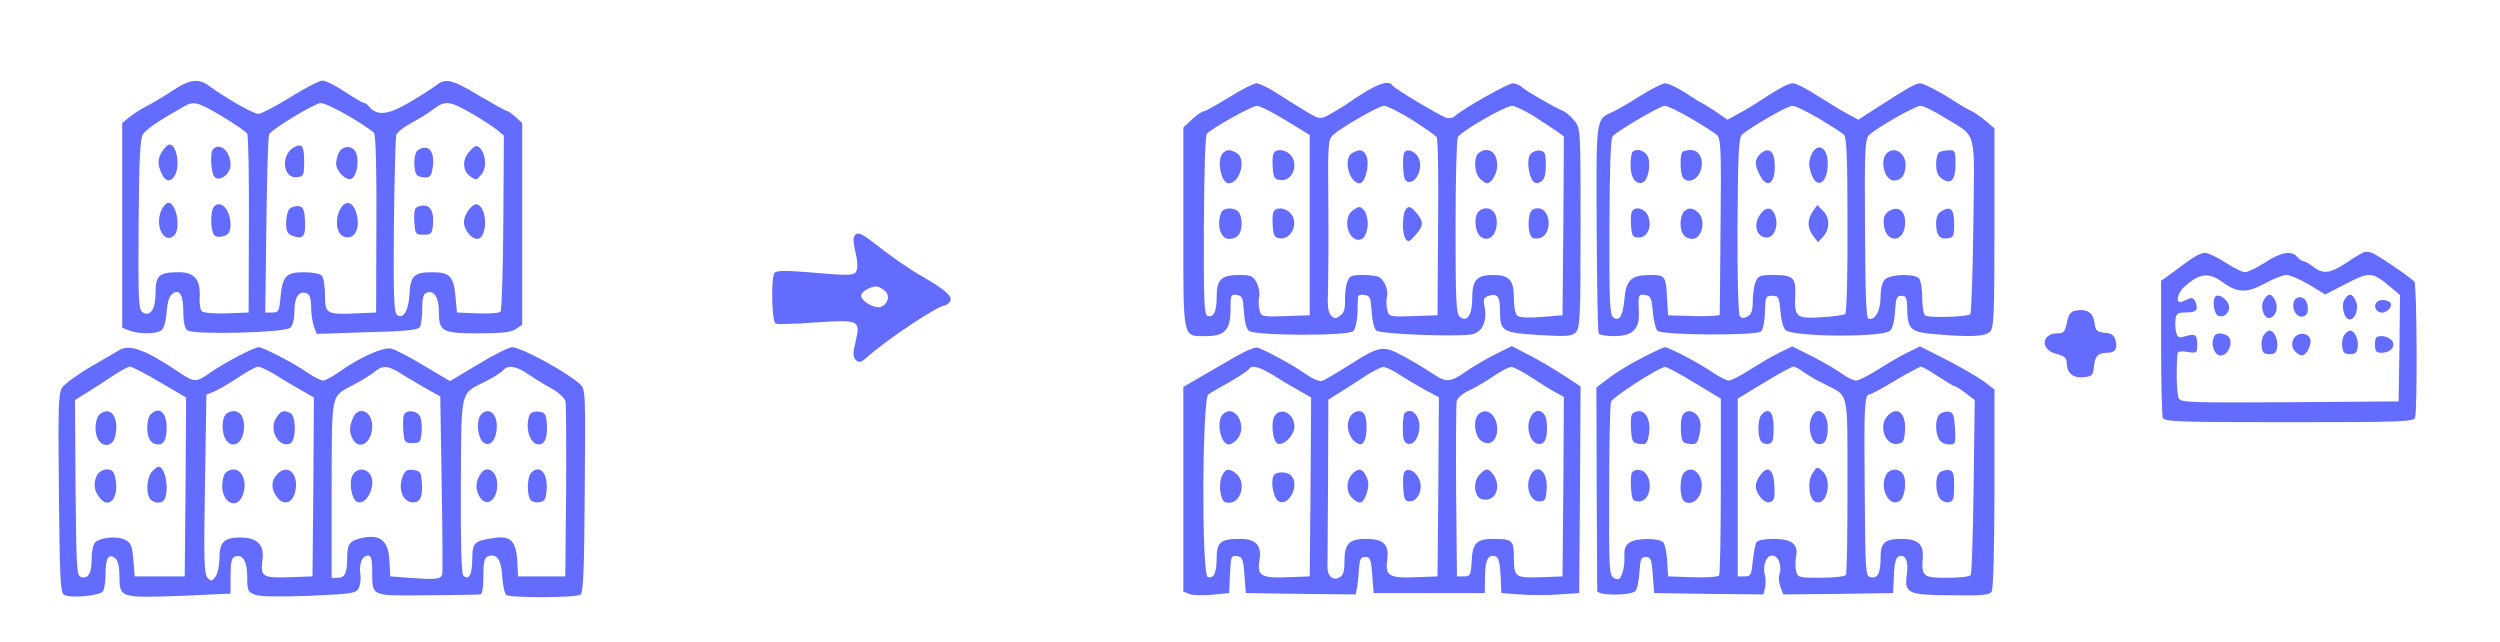  <svg  version="1.0" xmlns="http://www.w3.org/2000/svg"  width="900pt" height="231pt" viewBox="0 0 900 231"  preserveAspectRatio="xMidYMid meet">  <g transform="translate(0,231) scale(0.1,-0.1)" fill="#646cff" stroke="none"> <path d="M625 1986 c-27 -18 -70 -44 -95 -57 -25 -13 -55 -32 -67 -43 l-23 -19 0 -369 0 -368 26 -10 c32 -13 94 -13 114 0 9 5 17 31 20 66 3 40 10 60 23 68 25 16 37 -7 37 -70 0 -32 5 -56 14 -63 20 -17 350 -9 371 9 9 8 15 30 15 60 0 51 16 75 44 64 11 -4 16 -19 16 -49 0 -24 5 -56 10 -70 l10 -27 182 6 c134 3 183 8 189 18 5 7 9 37 9 66 0 38 4 54 15 58 27 11 45 -16 45 -67 0 -73 11 -79 143 -79 86 0 118 4 135 16 l22 15 0 363 0 363 -23 21 c-13 12 -27 22 -31 22 -4 0 -49 25 -100 55 -100 60 -121 65 -157 37 -13 -10 -56 -38 -96 -61 -76 -45 -116 -49 -144 -15 -6 8 -15 14 -20 14 -4 0 -35 18 -68 40 -33 22 -69 40 -80 40 -11 0 -63 -27 -116 -60 -53 -33 -105 -60 -115 -60 -18 0 -124 61 -179 102 -35 26 -70 22 -126 -16z m175 -95 c46 -28 86 -55 90 -62 4 -6 7 -154 6 -328 l-1 -316 -79 -3 c-46 -2 -84 2 -90 8 -5 5 -9 28 -7 51 3 63 -19 89 -75 89 -71 0 -84 -11 -84 -74 0 -60 -19 -88 -47 -70 -14 9 -16 46 -14 315 2 240 5 309 16 326 12 18 54 47 148 100 35 20 49 16 137 -36z m454 2 c45 -26 86 -54 92 -61 7 -10 10 -120 9 -331 l-1 -316 -69 -3 c-110 -5 -115 -2 -115 66 0 32 -5 63 -12 70 -7 7 -35 12 -64 12 -64 0 -77 -14 -84 -89 -5 -52 -7 -56 -30 -56 l-25 0 4 315 c2 173 6 320 10 327 10 18 163 111 185 112 11 1 56 -20 100 -46z m445 8 c37 -22 78 -48 91 -59 l24 -20 -2 -313 c-1 -172 -6 -317 -10 -321 -5 -5 -42 -8 -83 -6 l-74 3 -5 56 c-7 75 -20 89 -85 89 -65 0 -78 -14 -81 -82 -3 -58 -25 -91 -46 -70 -10 10 -12 83 -10 320 2 169 6 315 8 325 3 9 22 26 42 37 45 25 70 40 101 63 35 25 55 22 130 -22z"/> <path d="M586 1768 c-19 -27 -20 -48 -4 -83 13 -30 33 -32 48 -6 19 36 6 111 -20 111 -5 0 -16 -10 -24 -22z"/> <path d="M767 1773 c-12 -12 -7 -90 6 -101 20 -17 57 13 57 44 0 49 -38 83 -63 57z"/> <path d="M580 1551 c-23 -55 10 -120 46 -90 26 22 10 119 -20 119 -7 0 -19 -13 -26 -29z"/> <path d="M771 1567 c-15 -15 -14 -92 2 -105 7 -6 21 -6 35 -1 16 6 22 16 22 39 0 54 -34 92 -59 67z"/> <path d="M1057 1779 c-48 -28 -38 -113 12 -107 24 3 26 6 26 57 0 57 -8 67 -38 50z"/> <path d="M1220 1761 c-5 -11 -10 -29 -10 -40 0 -27 35 -62 54 -55 18 7 29 53 20 88 -8 32 -48 36 -64 7z"/> <path d="M1232 1568 c-29 -37 -24 -103 9 -111 32 -8 52 21 46 66 -7 50 -33 71 -55 45z"/> <path d="M1042 1558 c-6 -6 -12 -29 -12 -50 0 -31 5 -40 23 -47 38 -14 48 -3 45 53 -2 42 -6 51 -23 54 -11 1 -26 -3 -33 -10z"/> <path d="M1692 1767 c-29 -30 -28 -71 1 -92 21 -15 23 -14 40 7 20 24 17 72 -6 96 -11 10 -17 8 -35 -11z"/> <path d="M1501 1766 c-7 -8 -11 -32 -9 -53 3 -33 7 -38 30 -41 22 -3 29 2 33 21 11 44 2 82 -21 85 -11 2 -26 -4 -33 -12z"/> <path d="M1691 1559 c-12 -13 -21 -35 -21 -49 0 -27 27 -60 48 -60 33 0 39 93 8 120 -11 8 -19 6 -35 -11z"/> <path d="M1494 1556 c-3 -8 -4 -31 -2 -52 3 -36 5 -39 33 -39 26 0 30 4 33 29 6 50 -6 76 -34 76 -13 0 -27 -6 -30 -14z"/> <path d="M4425 1960 c-44 -27 -85 -50 -90 -50 -6 0 -25 -13 -43 -29 l-32 -30 0 -360 c0 -409 -4 -391 81 -391 68 0 89 22 89 96 0 52 1 55 23 52 19 -3 22 -10 25 -60 2 -35 9 -61 18 -69 22 -18 358 -19 376 -1 7 7 14 36 15 65 0 29 2 56 2 60 1 5 11 7 24 5 19 -3 22 -10 25 -60 2 -34 9 -61 17 -68 16 -13 284 -23 342 -14 38 7 57 45 48 97 -6 30 -4 36 14 42 32 10 41 -2 41 -54 0 -74 8 -79 140 -87 102 -6 118 -5 133 10 15 16 17 51 17 375 0 351 0 359 -21 385 -12 15 -31 32 -43 37 -36 16 -130 70 -147 85 -8 8 -24 14 -33 14 -17 0 -174 -88 -207 -117 -10 -8 -23 -11 -35 -6 -32 13 -183 104 -190 114 -15 25 -62 7 -174 -71 -14 -9 -39 -24 -57 -34 -32 -16 -33 -16 -85 15 -29 18 -76 47 -105 66 -28 18 -60 33 -70 33 -10 0 -54 -23 -98 -50z m205 -84 l85 -52 0 -325 0 -324 -87 -3 c-86 -3 -88 -2 -94 23 -3 14 -4 35 -1 47 3 11 -1 34 -9 50 -13 25 -20 28 -64 28 -63 0 -80 -17 -80 -78 0 -54 -11 -77 -33 -69 -12 4 -14 53 -13 326 1 199 5 324 11 330 24 23 162 100 180 100 11 0 58 -24 105 -53z m453 3 c45 -29 85 -57 89 -63 5 -6 7 -153 5 -326 l-2 -315 -87 -3 c-86 -3 -88 -2 -94 23 -3 14 -4 35 -1 47 6 22 -8 57 -27 70 -6 4 -32 8 -59 8 -42 0 -49 -3 -57 -25 -5 -14 -9 -44 -8 -67 1 -30 -4 -45 -17 -54 -16 -12 -21 -12 -33 0 -11 11 -14 35 -11 93 1 43 2 182 1 309 -2 216 -1 232 17 248 32 29 165 105 184 105 9 1 54 -22 100 -50z m440 12 c34 -22 72 -47 85 -56 l22 -16 -2 -322 -3 -322 -75 -6 c-44 -4 -80 -2 -87 4 -8 5 -13 32 -13 63 0 66 -16 84 -75 84 -59 0 -75 -18 -75 -84 0 -61 -19 -88 -45 -66 -13 11 -15 59 -15 324 0 171 4 316 8 322 14 23 168 111 195 113 10 0 46 -17 80 -38z"/> <path d="M4402 1758 c-23 -23 -6 -108 21 -108 42 0 65 90 28 110 -25 13 -34 13 -49 -2z"/> <path d="M4584 1756 c-3 -8 -4 -31 -2 -52 2 -33 7 -40 27 -42 44 -7 69 59 35 92 -19 20 -53 21 -60 2z"/> <path d="M4396 1544 c-17 -44 -2 -94 28 -94 31 0 46 19 46 55 0 17 -5 36 -12 43 -17 17 -55 15 -62 -4z"/> <path d="M4584 1546 c-3 -8 -4 -31 -2 -52 2 -31 7 -40 24 -42 45 -6 72 59 38 92 -19 20 -53 21 -60 2z"/> <path d="M4868 1759 c-34 -19 -11 -109 27 -109 19 0 36 65 25 96 -10 26 -25 29 -52 13z"/> <path d="M5054 1757 c-3 -8 -4 -34 -2 -58 2 -36 7 -44 22 -44 28 0 49 54 33 86 -14 28 -45 37 -53 16z"/> <path d="M4872 1554 c-15 -10 -22 -25 -22 -49 0 -44 36 -74 59 -50 8 8 15 31 15 50 0 19 -7 42 -15 50 -13 13 -17 13 -37 -1z"/> <path d="M5063 1559 c-15 -15 -17 -88 -3 -109 9 -13 14 -11 35 13 31 35 31 49 3 82 -19 21 -25 24 -35 14z"/> <path d="M5322 1758 c-18 -18 -14 -73 6 -91 10 -10 21 -17 25 -17 16 0 37 35 37 64 0 35 -15 56 -40 56 -9 0 -21 -5 -28 -12z"/> <path d="M5510 1755 c-8 -9 -10 -28 -7 -52 8 -47 22 -61 45 -47 12 8 17 25 17 60 0 42 -3 49 -21 52 -11 2 -27 -4 -34 -13z"/> <path d="M5321 1546 c-17 -20 -10 -77 12 -90 25 -16 51 4 55 43 4 36 -12 61 -38 61 -10 0 -23 -6 -29 -14z"/> <path d="M5506 1534 c-4 -15 -4 -40 -1 -56 6 -24 11 -29 33 -26 51 6 49 108 -2 108 -17 0 -26 -7 -30 -26z"/> <path d="M5905 1965 c-38 -24 -83 -51 -100 -58 -60 -28 -59 -15 -57 -418 1 -203 4 -374 7 -379 3 -6 28 -10 56 -10 65 0 91 24 89 83 -3 66 -2 69 23 65 19 -3 23 -10 27 -60 3 -31 10 -62 17 -69 16 -16 357 -18 373 -2 7 6 13 37 14 70 1 55 2 58 26 58 23 0 25 -4 30 -58 3 -35 11 -61 20 -67 38 -23 345 -25 374 -1 9 8 16 33 18 69 3 49 6 57 23 57 17 0 20 -7 21 -45 1 -76 12 -86 100 -93 127 -11 181 -9 198 9 14 13 16 61 16 374 l0 358 -32 27 c-18 15 -41 31 -52 36 -12 5 -33 17 -48 27 -61 40 -122 72 -136 72 -16 0 -45 -17 -154 -87 l-68 -44 -37 20 c-21 11 -69 40 -108 65 -38 25 -79 46 -90 46 -18 0 -46 -15 -141 -77 -10 -7 -36 -22 -57 -33 l-38 -21 -45 31 c-25 16 -47 30 -49 30 -2 0 -27 16 -56 35 -30 19 -63 35 -74 35 -11 0 -51 -21 -90 -45z m182 -81 c43 -25 85 -52 94 -60 14 -13 16 -51 13 -327 -1 -171 -3 -316 -3 -320 -1 -4 -43 -6 -93 -5 l-93 3 -3 50 c-4 92 -6 95 -60 95 -69 0 -88 -18 -94 -85 -5 -63 -19 -85 -41 -67 -12 10 -14 68 -13 327 1 221 4 317 12 325 22 22 169 108 186 109 9 1 52 -20 95 -45z m460 0 c43 -26 84 -52 91 -59 10 -9 13 -81 13 -325 1 -172 -3 -316 -8 -320 -4 -4 -43 -10 -86 -12 -91 -6 -98 0 -94 81 2 62 -7 71 -81 71 -47 0 -53 -3 -62 -26 -6 -14 -10 -45 -10 -69 0 -33 -5 -47 -19 -54 -13 -8 -22 -7 -28 2 -5 7 -9 148 -8 325 2 255 4 316 16 327 24 23 163 104 181 104 10 1 52 -20 95 -45z m451 4 c122 -75 110 -33 106 -390 -2 -171 -7 -315 -11 -319 -10 -10 -147 -14 -162 -5 -6 4 -11 33 -11 65 0 31 -5 62 -12 69 -18 18 -103 15 -122 -4 -10 -10 -16 -33 -16 -64 0 -49 -20 -85 -44 -77 -8 3 -11 95 -12 325 -2 299 0 322 17 338 29 26 162 102 182 103 10 1 48 -18 85 -41z"/> <path d="M5877 1763 c-4 -3 -7 -25 -7 -48 0 -45 19 -71 44 -62 20 8 31 70 17 96 -11 20 -41 28 -54 14z"/> <path d="M6057 1763 c-9 -8 -9 -66 -1 -87 11 -28 50 -19 64 14 17 41 0 80 -33 80 -13 0 -27 -3 -30 -7z"/> <path d="M5874 1546 c-3 -8 -4 -31 -2 -52 3 -34 6 -39 28 -39 32 0 49 42 32 80 -13 27 -49 34 -58 11z"/> <path d="M6062 1548 c-7 -7 -12 -26 -12 -43 0 -35 15 -55 42 -55 35 0 51 66 22 94 -19 19 -36 20 -52 4z"/> <path d="M6520 1751 c-9 -23 -9 -38 0 -65 20 -61 60 -36 60 36 0 60 -39 78 -60 29z"/> <path d="M6336 1755 c-20 -20 -20 -38 -1 -75 29 -57 61 -26 53 51 -3 39 -26 49 -52 24z"/> <path d="M6526 1549 c-21 -30 -20 -61 2 -89 l17 -22 19 21 c24 27 24 68 -2 93 l-20 20 -16 -23z"/> <path d="M6334 1534 c-23 -35 -9 -79 26 -79 28 0 44 43 30 81 -12 31 -35 31 -56 -2z"/> <path d="M6792 1758 c-26 -26 -7 -98 26 -98 27 0 42 20 42 57 0 43 -41 68 -68 41z"/> <path d="M6983 1763 c-7 -2 -13 -22 -13 -43 0 -29 6 -43 22 -54 32 -22 48 -4 48 55 0 44 -2 49 -22 48 -13 0 -29 -3 -35 -6z"/> <path d="M6796 1547 c-12 -9 -17 -23 -14 -46 6 -66 70 -67 76 -2 5 52 -25 75 -62 48z"/> <path d="M6988 1549 c-11 -6 -18 -22 -18 -42 0 -43 12 -59 41 -55 22 3 24 8 24 53 0 53 -13 65 -47 44z"/> <path d="M3074 1456 c-3 -8 0 -33 6 -55 6 -23 8 -51 5 -61 -7 -23 -14 -24 -175 -10 -87 7 -116 6 -122 -3 -13 -21 -10 -177 5 -182 6 -3 71 -1 142 4 158 11 164 9 145 -69 -10 -43 -10 -54 1 -66 12 -12 20 -9 51 19 66 58 245 177 268 177 4 0 13 6 19 13 13 17 -11 41 -89 86 -58 33 -127 81 -190 131 -42 33 -58 37 -66 16z m109 -191 c23 -16 15 -51 -13 -60 -22 -7 -70 21 -70 41 0 14 32 32 55 33 6 0 18 -6 28 -14z"/> <path d="M8512 1403 c-8 -3 -37 -20 -65 -39 -59 -39 -84 -42 -120 -14 -14 11 -30 20 -35 20 -5 0 -15 7 -22 15 -20 24 -57 18 -116 -20 -30 -19 -62 -35 -72 -35 -10 0 -41 16 -71 35 -29 19 -62 35 -74 35 -12 0 -41 -15 -64 -33 -23 -17 -54 -40 -68 -50 l-25 -18 0 -239 c0 -131 3 -245 6 -254 5 -14 55 -16 454 -16 399 0 449 2 454 16 9 22 7 477 -2 489 -8 12 -114 85 -147 102 -11 6 -26 8 -33 6z m97 -129 l31 -26 -2 -192 -3 -191 -392 -3 c-366 -2 -393 -1 -400 15 -7 15 -9 104 -4 160 1 8 13 10 36 6 33 -5 35 -4 35 24 0 38 -5 43 -41 33 -25 -8 -30 -6 -35 15 -3 12 -4 34 -2 46 2 20 9 24 35 24 39 0 47 7 38 35 -4 13 -12 19 -21 16 -8 -3 -21 -9 -29 -12 -24 -10 -18 29 8 53 54 49 88 54 137 18 54 -40 88 -41 152 -6 31 17 67 31 80 31 12 0 49 -16 81 -35 l58 -35 76 39 c85 44 93 43 162 -15z"/> <path d="M7976 1243 c-13 -13 -6 -64 10 -70 25 -9 48 20 35 45 -11 21 -35 34 -45 25z"/> <path d="M8149 1229 c-14 -28 3 -71 25 -63 21 8 29 39 16 64 -14 26 -26 25 -41 -1z"/> <path d="M8439 1229 c-12 -23 1 -69 20 -69 20 0 34 41 22 66 -13 30 -27 30 -42 3z"/> <path d="M8257 1221 c-6 -23 9 -51 28 -51 20 0 28 17 21 46 -8 29 -41 33 -49 5z"/> <path d="M8557 1223 c-12 -12 -7 -31 10 -37 19 -8 48 17 39 33 -8 12 -39 15 -49 4z"/> <path d="M8151 1106 c-7 -8 -11 -27 -9 -43 2 -22 8 -28 28 -28 20 0 26 6 28 28 3 27 -12 57 -28 57 -4 0 -13 -6 -19 -14z"/> <path d="M8441 1106 c-7 -8 -11 -27 -9 -43 2 -22 8 -28 28 -28 20 0 26 6 28 28 3 27 -12 57 -28 57 -4 0 -13 -6 -19 -14z"/> <path d="M7967 1088 c-7 -25 8 -58 26 -58 34 0 52 62 21 74 -28 11 -42 6 -47 -16z"/> <path d="M8261 1096 c-16 -19 -11 -46 12 -60 15 -9 21 -7 33 9 8 11 13 29 12 40 -4 25 -40 32 -57 11z"/> <path d="M8550 1070 c0 -25 4 -30 24 -30 33 0 53 25 36 45 -7 8 -23 15 -36 15 -20 0 -24 -5 -24 -30z"/> <path d="M7473 1192 c-15 -2 -25 -13 -29 -30 -10 -48 -13 -52 -37 -52 -59 0 -62 -60 -4 -74 28 -7 37 -15 37 -31 0 -37 22 -57 60 -53 32 3 35 6 38 38 4 38 15 50 49 50 27 0 37 14 29 45 -5 18 -14 25 -39 27 -28 3 -33 7 -37 37 -5 36 -27 50 -67 43z"/> <path d="M430 1050 c-8 -5 -54 -32 -103 -60 -48 -28 -94 -62 -103 -75 -14 -21 -15 -69 -12 -380 3 -302 5 -357 18 -366 21 -14 131 -4 141 13 5 7 9 36 9 65 0 55 12 72 35 53 10 -8 15 -31 15 -66 0 -76 4 -77 221 -69 l179 8 0 64 c0 48 4 65 15 69 28 11 45 -16 45 -72 0 -50 2 -55 28 -65 18 -7 84 -8 195 -4 153 7 169 9 178 27 6 11 9 34 6 52 -5 36 7 66 28 66 11 0 15 -14 15 -57 0 -91 -7 -88 197 -86 98 1 184 2 191 3 8 0 12 20 12 65 0 52 4 67 16 72 32 12 49 -11 52 -73 2 -32 9 -62 15 -66 17 -11 249 -10 266 1 11 7 14 79 16 374 3 363 3 365 -18 385 -49 44 -211 132 -244 132 -11 0 -65 -27 -121 -61 l-102 -61 -93 55 c-50 31 -104 58 -118 62 -29 7 -118 -33 -191 -86 -23 -16 -47 -29 -55 -29 -8 0 -34 13 -57 29 -50 35 -159 91 -175 91 -17 0 -129 -59 -175 -92 -49 -35 -57 -35 -109 0 -121 82 -180 104 -217 82z m146 -116 l94 -55 -2 -322 -3 -322 -90 0 -90 0 -5 60 c-4 51 -9 61 -30 72 -27 14 -86 9 -107 -9 -7 -6 -13 -31 -13 -57 0 -55 -11 -74 -36 -69 -18 3 -19 19 -22 320 l-2 318 42 26 c24 15 66 42 93 60 28 19 56 34 63 34 7 0 56 -25 108 -56z m413 28 c25 -16 67 -41 94 -56 l47 -27 -2 -322 -3 -322 -84 -3 c-97 -3 -104 2 -96 64 7 53 -19 79 -80 79 -58 0 -75 -17 -75 -74 0 -26 -6 -56 -14 -67 -13 -17 -16 -17 -29 -4 -12 13 -14 66 -9 337 l5 322 27 11 c15 6 54 29 86 50 33 22 65 40 73 40 8 0 35 -13 60 -28z m466 -4 c28 -17 68 -41 90 -53 l40 -22 5 -314 c3 -173 4 -319 2 -326 -5 -18 -21 -20 -107 -14 l-80 6 -3 57 c-4 69 -31 94 -91 83 -51 -10 -61 -21 -61 -70 0 -58 -8 -75 -34 -75 l-22 0 0 320 c1 358 -5 329 81 376 28 15 61 35 74 46 32 25 48 23 106 -14z m448 4 c23 -16 61 -39 85 -52 23 -13 45 -33 48 -45 2 -11 3 -157 2 -325 l-3 -305 -85 0 -85 0 -3 57 c-4 71 -25 91 -86 81 -69 -10 -76 -17 -76 -78 0 -54 -13 -76 -32 -57 -7 7 -10 117 -9 324 2 353 -3 328 87 374 30 15 59 33 65 41 18 20 47 16 92 -15z"/> <path d="M363 822 c-18 -11 -25 -55 -14 -85 15 -40 57 -38 66 3 14 64 -13 107 -52 82z"/> <path d="M542 818 c-7 -7 -12 -28 -12 -48 0 -39 14 -60 41 -60 19 0 29 20 29 60 0 56 -27 79 -58 48z"/> <path d="M547 612 c-20 -22 -22 -83 -5 -100 17 -17 45 -15 52 4 15 38 0 114 -23 114 -4 0 -15 -8 -24 -18z"/> <path d="M350 601 c-14 -28 -13 -53 6 -79 35 -51 75 -5 59 68 -5 23 -12 30 -30 30 -14 0 -29 -9 -35 -19z"/> <path d="M811 816 c-7 -8 -11 -31 -9 -52 6 -72 70 -72 76 0 4 41 -11 66 -38 66 -10 0 -23 -6 -29 -14z"/> <path d="M994 805 c-27 -41 8 -108 50 -92 23 9 23 102 0 111 -26 10 -33 7 -50 -19z"/> <path d="M812 608 c-7 -7 -12 -28 -12 -48 0 -56 47 -84 70 -41 23 44 7 101 -30 101 -9 0 -21 -5 -28 -12z"/> <path d="M997 602 c-21 -23 -22 -51 -1 -80 23 -33 56 -25 66 15 17 65 -26 108 -65 65z"/> <path d="M1270 804 c-13 -32 -13 -51 0 -75 24 -43 70 -12 70 48 0 54 -52 74 -70 27z"/> <path d="M1454 816 c-3 -7 -4 -33 -2 -57 3 -41 5 -44 33 -44 28 0 30 3 33 43 2 24 -2 50 -9 58 -15 18 -48 18 -55 0z"/> <path d="M1269 599 c-14 -26 -3 -88 17 -96 38 -14 74 73 42 105 -19 19 -46 14 -59 -9z"/> <path d="M1449 593 c-16 -43 0 -87 33 -91 31 -4 42 20 36 79 -2 29 -7 34 -30 37 -23 3 -30 -2 -39 -25z"/> <path d="M1732 818 c-16 -16 -15 -70 2 -94 22 -28 50 -7 54 40 5 54 -26 84 -56 54z"/> <path d="M1906 815 c-17 -46 2 -105 34 -105 23 0 33 30 28 81 -2 28 -7 35 -29 37 -17 2 -29 -3 -33 -13z"/> <path d="M1733 608 c-18 -24 -22 -48 -13 -73 21 -56 70 -35 70 30 0 47 -34 72 -57 43z"/> <path d="M1912 608 c-14 -14 -16 -76 -3 -96 4 -8 19 -12 32 -10 20 3 24 9 27 46 4 60 -25 91 -56 60z"/> <path d="M4490 1048 c-14 -6 -71 -38 -127 -71 l-103 -60 0 -369 0 -368 23 -9 c12 -4 49 -5 82 -2 l60 6 3 68 c3 64 4 68 25 65 19 -3 23 -10 27 -68 l5 -65 197 -3 198 -2 5 22 c2 13 6 43 7 68 3 37 6 45 23 45 17 0 21 -8 25 -65 l5 -65 200 0 200 0 1 58 c0 60 12 84 38 74 11 -4 16 -24 18 -69 l3 -63 67 -5 c36 -3 99 -3 140 0 l73 5 3 372 2 372 -58 38 c-32 21 -87 54 -124 73 l-66 34 -58 -29 c-32 -16 -80 -44 -106 -62 -57 -40 -72 -41 -122 -7 -21 14 -67 42 -102 61 -77 41 -85 40 -203 -35 -41 -26 -82 -50 -91 -53 -9 -4 -33 6 -60 25 -48 34 -164 96 -177 95 -4 0 -19 -5 -33 -11z m89 -86 c25 -16 67 -41 94 -56 l47 -27 -2 -322 -3 -322 -78 -3 c-97 -4 -112 5 -103 61 9 54 -12 77 -71 77 -68 0 -83 -12 -83 -68 0 -54 -11 -77 -32 -69 -23 8 -20 643 2 657 8 6 43 26 77 45 34 20 65 40 68 45 10 17 36 11 84 -18z m458 0 c22 -15 64 -39 92 -55 l51 -27 -2 -323 -3 -322 -78 -3 c-97 -4 -111 5 -103 64 7 54 -13 74 -77 74 -60 0 -77 -18 -77 -80 0 -38 -4 -52 -19 -59 -23 -13 -44 7 -42 41 0 13 1 153 2 311 l1 288 41 26 c23 14 65 41 92 59 28 18 57 33 65 33 8 0 34 -12 57 -27z m475 -10 c31 -20 70 -45 87 -54 l31 -17 -2 -323 -3 -323 -79 -3 c-92 -3 -96 0 -96 74 0 58 -6 64 -74 64 -60 0 -75 -15 -78 -80 -3 -51 -5 -55 -28 -55 l-25 0 -3 305 c-1 168 0 314 2 326 3 12 22 28 46 39 22 10 61 33 87 51 27 18 55 33 63 33 8 0 41 -16 72 -37z"/> <path d="M4402 818 c-25 -25 -8 -108 22 -108 7 0 20 8 29 18 42 46 -8 133 -51 90z"/> <path d="M4591 816 c-18 -22 -10 -100 11 -104 23 -4 58 33 58 62 0 45 -45 71 -69 42z"/> <path d="M4399 596 c-7 -14 -9 -40 -5 -60 6 -30 11 -36 31 -36 43 0 62 72 27 103 -26 23 -41 21 -53 -7z"/> <path d="M4584 596 c-10 -26 1 -79 18 -90 37 -23 79 59 46 92 -16 16 -57 15 -64 -2z"/> <path d="M4858 805 c-14 -30 -2 -72 25 -89 14 -8 20 -8 27 4 11 17 13 70 4 94 -9 25 -43 19 -56 -9z"/> <path d="M5057 823 c-4 -3 -7 -28 -7 -55 0 -36 4 -50 16 -55 22 -8 44 22 44 62 0 42 -31 70 -53 48z"/> <path d="M4867 602 c-22 -24 -21 -65 1 -85 27 -25 39 -21 52 17 8 25 8 40 -1 60 -14 31 -30 33 -52 8z"/> <path d="M5054 607 c-3 -8 -4 -34 -2 -58 2 -36 7 -44 23 -44 31 0 50 48 33 82 -15 31 -45 42 -54 20z"/> <path d="M5322 818 c-19 -19 -14 -73 7 -92 29 -26 61 -6 61 39 0 51 -39 82 -68 53z"/> <path d="M5509 806 c-17 -36 0 -90 28 -94 26 -4 36 24 31 79 -4 45 -42 54 -59 15z"/> <path d="M5326 601 c-26 -28 -18 -85 12 -89 31 -5 52 15 52 49 0 26 -22 59 -39 59 -4 0 -16 -9 -25 -19z"/> <path d="M5508 595 c-17 -38 1 -90 32 -90 22 0 25 5 28 43 5 67 -36 99 -60 47z"/> <path d="M5912 1022 c-40 -20 -94 -53 -119 -72 l-46 -35 1 -360 c1 -198 2 -366 2 -372 0 -18 124 -18 138 0 6 7 12 37 14 67 3 47 6 55 23 55 17 0 21 -8 25 -65 l5 -65 196 -3 197 -2 6 23 c3 12 3 33 0 45 -10 35 4 72 26 72 22 0 36 -36 26 -68 -4 -11 -2 -31 4 -46 l10 -26 197 2 198 3 3 63 c2 46 7 65 18 69 24 9 35 -17 29 -62 -10 -71 0 -77 158 -78 113 -2 139 1 147 13 6 9 10 164 10 372 l0 356 -41 31 c-23 16 -83 51 -134 77 l-93 47 -45 -22 c-25 -12 -73 -40 -107 -62 -33 -21 -69 -39 -78 -39 -10 0 -34 12 -53 26 -19 14 -66 41 -105 61 l-72 36 -45 -22 c-25 -12 -73 -40 -107 -62 -33 -21 -68 -39 -76 -39 -8 0 -35 13 -58 29 -47 33 -159 91 -172 91 -5 0 -42 -17 -82 -38z m188 -90 l95 -57 0 -314 c0 -172 -3 -317 -6 -322 -3 -6 -46 -9 -95 -7 l-89 3 -3 55 c-2 30 -8 60 -14 67 -14 17 -99 17 -123 -1 -14 -10 -19 -24 -17 -49 1 -19 -2 -46 -8 -61 -8 -22 -13 -25 -29 -17 -18 10 -19 26 -18 313 0 167 3 311 7 322 6 17 174 125 195 125 6 0 53 -25 105 -57z m391 40 c13 -10 45 -29 72 -42 96 -50 87 -14 88 -367 0 -172 -2 -317 -6 -323 -3 -5 -43 -10 -90 -10 -79 0 -83 1 -89 24 -3 13 -3 37 0 53 9 44 -16 63 -81 63 -32 0 -57 -5 -62 -12 -4 -7 -10 -38 -13 -68 -5 -50 -7 -55 -30 -55 l-24 0 0 320 0 320 94 57 c52 32 100 58 106 58 6 0 22 -8 35 -18z m486 -17 c29 -19 55 -35 59 -35 4 0 22 -11 40 -25 l33 -25 -4 -311 c-2 -170 -7 -314 -10 -319 -4 -6 -42 -10 -85 -10 -88 0 -93 4 -88 75 3 46 -19 65 -75 65 -62 0 -77 -13 -77 -68 0 -56 -10 -75 -36 -70 -18 3 -19 19 -21 308 -3 306 -1 350 17 350 5 0 47 22 92 50 46 27 88 49 93 50 6 0 34 -16 62 -35z"/> <path d="M5874 816 c-3 -7 -4 -33 -2 -57 3 -39 6 -44 30 -47 24 -3 28 1 34 33 8 46 -8 85 -36 85 -11 0 -23 -6 -26 -14z"/> <path d="M6054 806 c-3 -13 -4 -38 -2 -57 2 -29 7 -35 30 -37 23 -3 29 2 34 25 4 15 7 36 6 46 -3 47 -57 65 -68 23z"/> <path d="M5874 607 c-3 -8 -4 -34 -2 -58 3 -39 6 -44 28 -44 51 0 53 106 2 113 -12 2 -24 -3 -28 -11z"/> <path d="M6062 608 c-13 -13 -16 -66 -6 -92 11 -28 50 -19 64 14 23 56 -21 115 -58 78z"/> <path d="M6342 818 c-14 -14 -16 -76 -3 -96 5 -8 17 -12 27 -10 16 3 19 12 19 58 0 57 -16 75 -43 48z"/> <path d="M6520 804 c-13 -34 1 -88 24 -92 24 -5 36 14 36 59 0 58 -42 82 -60 33z"/> <path d="M6525 606 c-20 -30 -13 -93 11 -103 41 -16 62 77 25 111 -19 17 -20 17 -36 -8z"/> <path d="M6336 598 c-21 -29 -20 -51 2 -79 13 -15 25 -20 36 -16 14 5 16 17 14 59 -3 60 -25 75 -52 36z"/> <path d="M6796 814 c-35 -35 -10 -109 35 -102 21 3 24 9 27 46 5 64 -27 92 -62 56z"/> <path d="M6982 818 c-15 -15 -16 -62 -2 -89 6 -11 21 -19 36 -19 24 0 25 2 22 58 -3 48 -6 57 -23 60 -11 1 -26 -3 -33 -10z"/> <path d="M6790 601 c-25 -48 10 -118 48 -95 21 13 28 80 11 100 -16 20 -46 17 -59 -5z"/> <path d="M6982 608 c-16 -16 -15 -69 1 -92 7 -10 22 -16 33 -14 16 3 19 12 19 58 0 47 -3 55 -20 58 -11 1 -26 -3 -33 -10z"/> </g> </svg> 